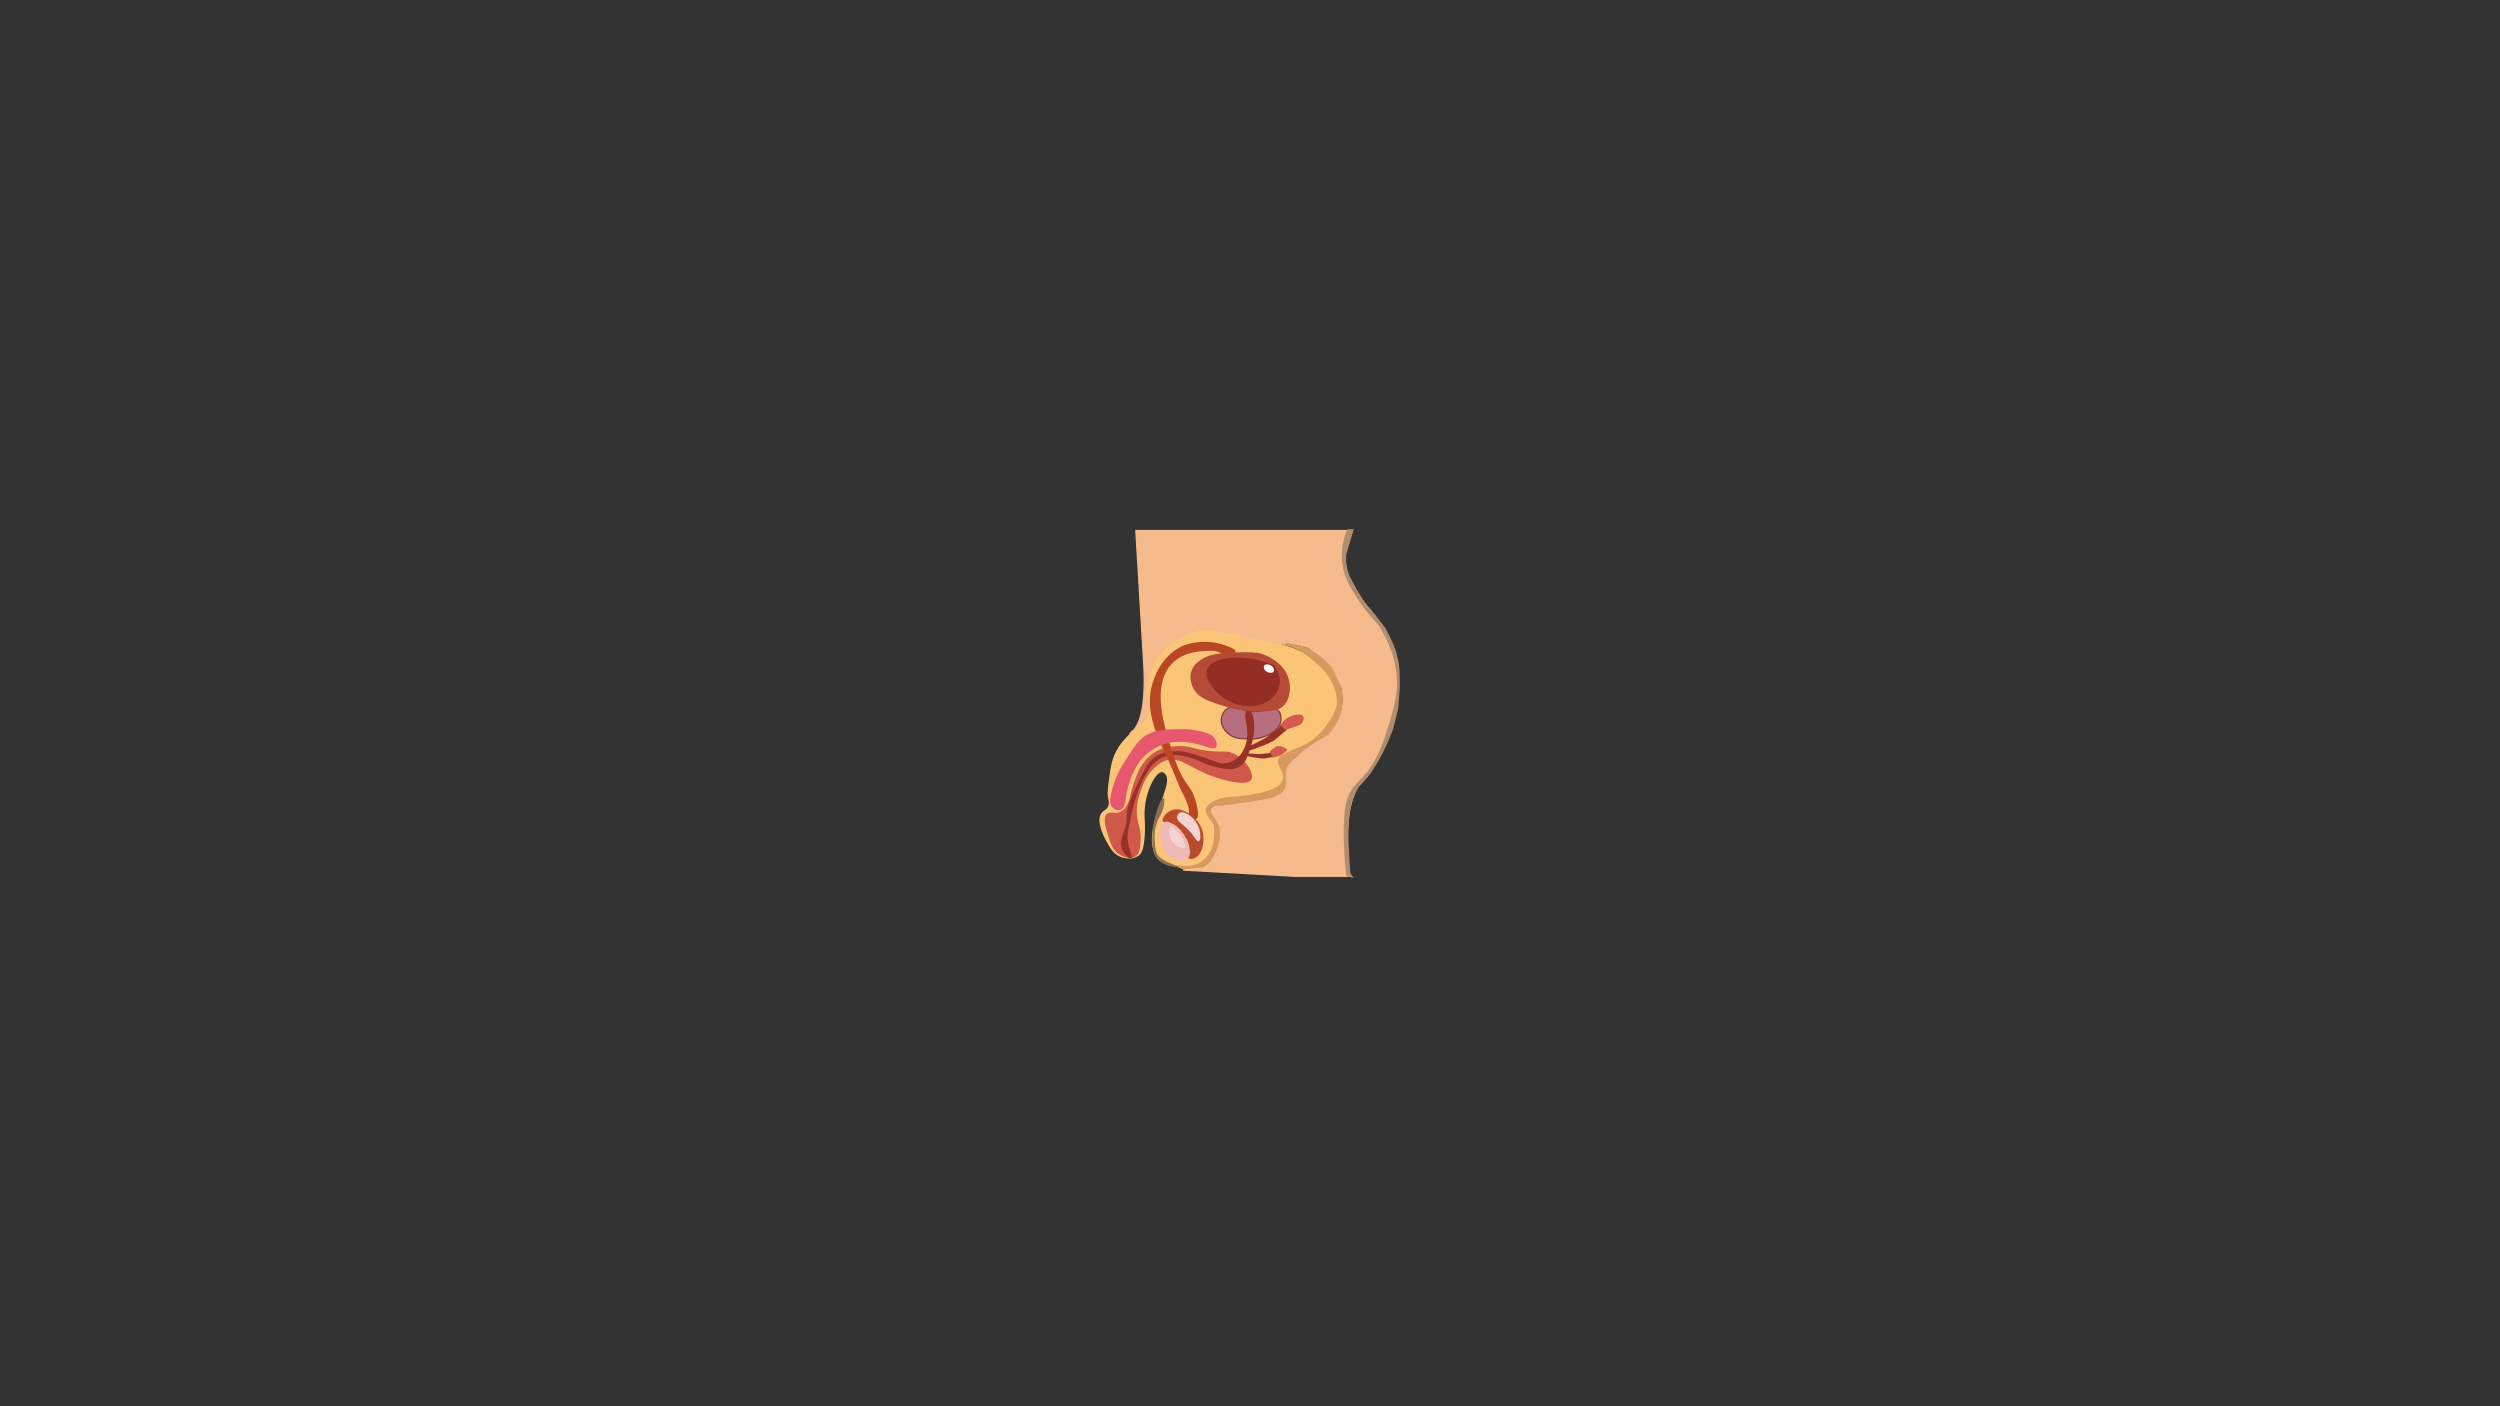 <?xml version="1.0" encoding="utf-8"?>
<!-- Generator: Adobe Illustrator 25.0.0, SVG Export Plug-In . SVG Version: 6.00 Build 0)  -->
<svg version="1.1" xmlns="http://www.w3.org/2000/svg" xmlns:xlink="http://www.w3.org/1999/xlink" x="0px" y="0px"
	 viewBox="0 0 1920 1080" style="enable-background:new 0 0 1920 1080;" xml:space="preserve">
<rect x="0" y="0" width="1920" height="1080" fill="#333333" stroke="none"/>
<style type="text/css">
	.st0{fill:#FAC577;stroke:#FAC577;stroke-miterlimit:10;}
	.st1{fill:#D0584A;stroke:#D0584A;stroke-miterlimit:10;}
	.st2{fill:#D7995E;stroke:#D7995E;stroke-miterlimit:10;}
	.st3{fill:#F5BB8D;stroke:#F5BB8D;stroke-miterlimit:10;}
	.st4{fill:#B08D6F;stroke:#B08D6F;stroke-miterlimit:10;}
	.st5{fill:#8E7151;stroke:#8E7151;stroke-miterlimit:10;}
	.st6{fill:#973027;stroke:#973027;stroke-miterlimit:10;}
	.st7{fill:#D95853;stroke:#C35B34;stroke-width:0.5;stroke-miterlimit:10;}
	.st8{fill:#B76E81;stroke:#88412D;stroke-miterlimit:10;}
	.st9{fill:#D95853;stroke:#C35B34;stroke-width:0.75;stroke-miterlimit:10;}
	.st10{fill:#B94723;stroke:#B94723;stroke-miterlimit:10;}
	.st11{fill:#B54A36;stroke:#B54A36;stroke-miterlimit:10;}
	.st12{fill:#942D24;}
	.st13{fill:#FFFFFF;}
	.st14{fill:#E7576E;stroke:#E7576E;stroke-miterlimit:10;}
	.st15{fill:#B94C2D;stroke:#B94C2D;stroke-miterlimit:10;}
	.st16{fill:#F4D4D3;stroke:#F4D4D3;stroke-miterlimit:10;}
	.st17{fill:#EFBAB6;stroke:#EFBAB6;stroke-miterlimit:10;}
	.st18{fill:#F4D4D3;stroke:#EFBAB6;stroke-miterlimit:10;}
</style>
<g id="structure">
	<path class="st0" d="M860.5,657.5c3.81,1.58,10.02,2.36,14-1c1.85-1.56,3.22-4.01,4-13c0.82-9.35-0.06-13.64,0-19
		c0.17-16.02,8.5-32.34,14-32c1.49,0.09,2.51,1.38,3,2c2.54,3.2,1.32,8.12-2,18c-3.03,9-3.91,10.54-5,14c-1.74,5.49-7.18,22.71,1,32
		c4.96,5.64,13.25,6.44,19,7c4.3,0.42,7.93,0.77,12-1c9.37-4.08,11.67-15.39,12-17c0.32-1.59,2.37-11.67-3-19
		c-1.54-2.11-2.99-3.02-3-5c-0.03-4.88,8.66-8.46,10-9c4.54-1.81,6.75-1.34,15-2c13.41-1.07,20.09-3.32,22-4
		c5.84-2.06,10.31-3.72,12-8c1.56-3.96-0.08-8.1-1-10c-1.92-1.84-2.71-4.55-2-7c0.92-3.2,5.15-4.4,7-5c0,0,8.79-2.84,23-13
		c6.94-4.96,13.92-14.19,15-24c2.14-19.45-19.6-34.88-24-38c-9.16-6.5-22.11-9.33-48-15c-26.5-5.8-32.53-4.81-36-4
		c-2.32,0.54-22.05,5.42-32,23c-1.67,2.94-9.18,16.22-7,31c0.54,3.66,1.67,7.39,0,12c-1.73,4.78-4.81,5.92-11,12
		c-4.05,3.98-8.66,8.5-12,15c-3.32,6.45-4.11,12.38-5,19c-1.13,8.42-1.69,12.63-1,16c0.39,1.9,1.12,4.37,0,7
		c-1.22,2.85-3.37,2.99-5,5c-4.92,6.06,2.69,19.67,4,22C853.23,651.37,855.49,655.42,860.5,657.5z"/>
	<path class="st1" d="M861.5,623.5c-4.68,2.95-8.38-0.31-11,2c-3.14,2.77-0.84,10.14,1,16c1.95,6.22,3.41,10.88,8,14
		c0.39,0.26,7.32,4.85,12,2c3.5-2.14,3.76-7.23,4-12c0.5-10.01-2.86-12.69-3-22c-0.1-7.02,1.71-12.28,3-16
		c1.81-5.25,4.76-13.79,13-20c2.04-1.53,4.07-3.07,7-4c11.14-3.53,19.2,6.8,38,13c1.98,0.65,23.48,7.74,27,2
		c2.66-4.34-4.83-16.23-15-20c-4.09-1.51-4.89-0.34-14-1c-14.97-1.09-16.63-4.54-27-4c-4.46,0.23-11.29,0.58-18,5
		c-8.53,5.61-12.06,14.61-13,17c-3.81,9.71-5,16-5,16c-0.2,1.04-0.6,3.34-2,6C865.78,618.86,864.26,621.76,861.5,623.5z"/>
	<path class="st2" d="M904.5,665.5c8.27,4,14.14,2.57,16,2c12.99-3.95,19.45-23.03,15-35c-2.42-6.51-7.01-8.11-6-11
		c1.7-4.84,15.31-2.28,39-7c12.48-2.49,16.1-4.67,18-8c3.28-5.75-1.17-10.35,2-18c0.61-1.47,2.04-4.34,14-13
		c13.68-9.9,15.75-8.99,20-14c7.13-8.41,7.79-18.65,8-22c0.16-2.53,0.87-17.46-10-30c-7.61-8.78-16.88-11.74-21-13
		c-7.19-2.2-13.94-2.34-14-2c-0.05,0.27,4.21,0.79,9.85,3.31c3.37,1.51,5.67,3.03,8.15,4.69c3.34,2.24,7.57,5.1,12,10
		c3.98,4.39,6.17,8.26,6.84,9.49c1.14,2.08,1.9,3.9,2.16,4.51c0.57,1.37,1.34,3.26,1.93,5.73c0,0,0.79,3.31,0.86,6.44
		c0.12,6.25-3.59,11.85-6.66,16.49c-1.91,2.88-5.21,7.78-11.13,12.35c-2.66,2.05-6.71,5.18-12.65,7.2
		c-4.14,1.42-7.96,3.64-11.94,5.45c-0.42,0.19-1.42,0.66-2.14,1.72c-0.97,1.42-0.84,3.07-0.78,3.68c0.14,1.5,0.7,2.35,1.51,3.94
		c1.6,3.14,2.4,4.7,2.52,6.24c0.27,3.52-2.18,6.34-2.68,6.91c-1.02,1.18-2.15,1.95-3.84,2.84c-4.5,2.38-8.64,3.31-12,4
		c-4.98,1.03-7.47,1.54-11,2c-8.84,1.16-10.89,0.45-18,2c0,0-5.82,1.27-10,5c-0.81,0.72-1.71,1.69-1.96,3.08
		c-0.23,1.31,0.21,2.46,0.96,3.92c1.64,3.19,3.09,4.6,4,6c1.68,2.57,1.61,5.17,1.48,9.71c-0.08,3.12-0.34,9.32-4.48,15.29
		c-1.01,1.46-2.99,4.23-6.66,6.37c-3.47,2.02-6.67,2.43-8.34,2.63c-3.83,0.45-6.99-0.12-8.99-0.66"/>
	<path class="st3" d="M908.58,668.22L995,673h41.06c-3.16-34.33-2.16-63.84,13.44-76.5c15.59-21.48,24.46-45.45,24.27-72.8
		c1.81-20.76-7.6-39.98-24.27-58.2c-10.12-12.97-17.68-25.95-17-39l6-19H872.32l6.18,104c1.44,30.64-2.65,46.87-11,52l9-8
		c1.75-2.2,3.1-4.53,4-7v-8l-1-7l2-13c2.07-6.47,4.56-12.38,8-17c3.03-4.72,7.07-8.35,12-11c6.47-4.48,13.1-7.71,20-9
		c8.63-0.19,15.62,0.34,20,2l23,5c10.65,2.55,21.84,5.41,23.54,2.93c7.16,0.96,13.16,2.27,17.46,4.07l10,7c4.16,3.57,7.36,6.94,9,10
		l6,13c0.86,4.11,1.13,8.09,1,12c-0.27,4.62-1.3,8.94-3,13c-1.91,4.21-4.7,8.18-8,12l-10,6c-5.96,3.98-11.19,7.77-14.22,11
		c-3.75,2.79-6.75,5.72-7.78,9c-0.68,3.17-0.74,6.65-0.24,10.41c-0.43,5.15-2.41,8.26-5.76,9.59c-3.46,2.25-7.52,3.49-12,4l-12,2
		l-15,2l-10,1c-3.68,1.12-4.12,3.18-2,6c2.12,2.74,3.9,5.91,5.46,9.4c0.7,5.27,0.61,9.54-0.46,12.6c-1.32,5.58-3.72,10.54-7,15l-5,4
		L908.58,668.22z"/>
	<path class="st3" d="M998.5,701.5"/>
	<path class="st4" d="M1035,407c-1.93,4.69-4.18,11.99-4,21c0.29,14.75,8.12,25.87,15,36c8.13,11.96,10.62,11.19,16.5,21.5
		c7.49,13.13,9.54,25.05,10,28c2.72,17.39-1.52,30.82-6,45c-3.94,12.48-8.07,25.55-19,38c-4.49,5.11-6.98,6.54-10,12
		c-2.94,5.31-4.99,11.92-5,31c-0.01,8.47,0.39,19.72,2,33l4,1l-2-3l-1-17c-0.58-7.6-0.53-15.27,0-23c0.88-11.19,3.38-20.39,8-27
		c5.86-5.54,10.73-12.38,15-20c4.29-7.47,7.92-15.5,11-24l3.86-15.52l1.14-15.48c0.07-9.53,0.1-18.98-2-24
		c-0.57-5.3-4.47-13.39-9-22l-16-20c-4.79-7.16-8.76-14.15-12-21c-1.82-5.56-2.59-10.91-2-16l5.48-18.5H1035z"/>
</g>
<g id="scrotum">
	<path class="st5" d="M893.5,613.5c-1.24-0.34-8.58,15.36-8,33c0.26,7.77,1.87,10.53,3,12c5.19,6.78,15.96,7.13,16,7
		c0.02-0.07-3.32-0.6-8-3c-3.43-1.76-6.15-3.15-8-6c-0.64-0.98-1.63-2.84-2-8c-0.36-4.98-0.8-11.14,2-18c1.93-4.73,4.3-7.07,5-13
		C893.68,615.97,893.96,613.62,893.5,613.5z"/>
</g>
<g id="cowper_x27_s_gland">
	<polygon class="st6" points="959.06,579.16 966.88,579.68 974.87,578.94 976.06,578.47 977.42,580.93 970.79,582.04 966.88,581.78 
		958.89,580.43 958.38,580.03 	"/>
	<path class="st7" d="M975.5,577.5c0.69-1.08,2.18-2.37,5-4c2.47-0.72,5.08,0.3,7.76,2.2c-2,2.76-5.3,4.84-10.76,5.8L975.5,577.5z"
		/>
</g>
<g id="prostate">
	<path class="st8" d="M943,544c-4.21,2.41-4.95,7.62-5,8c-0.8,6.3,4.51,10.85,6,12c3.96,3.07,8.24,3.26,13.5,3.5
		c3.54,0.16,8.42,0.33,14-2c3.52-1.47,10.61-4.42,12-11c0.1-0.46,1.22-6.15-2-9c-3.74-3.31-8.64,1.39-19,1
		C952.07,546.11,948.2,541.02,943,544z"/>
</g>
<g id="seminal_vesicle">
	<path class="st9" d="M983.72,557.07c2.17-3.67,6.32-5.83,6.32-5.83c2.99-1.62,4.82-1.85,5.51-1.92c1.51-0.14,3.96-0.37,4.89,1.02
		c0.88,1.31,0.09,3.55-1.02,4.89c-1.33,1.6-2.83,1.57-7.87,3.47c-1.33,0.5-2.34,0.49-3.35,1.35c-0.39,0.33-0.78,0.88-1.18,0.77
		c-0.17-0.05-0.26-0.19-0.77-1.18c-0.46-0.88-0.54-1.05-0.77-1.18c-0.17-0.09-0.44-0.13-0.98-0.2c-0.67-0.09-0.87-0.05-0.98-0.2
		C983.31,557.78,983.62,557.23,983.72,557.07z"/>
	<polygon class="st6" points="959.85,573.54 971.27,567.75 982.13,559.8 983.51,558.04 987.02,560.82 978.33,568.2 972.62,571.1 
		960.42,575.7 959.44,575.5 	"/>
</g>
<g id="urethra">
	<path class="st6" d="M957.5,546.5c-2.03,2.11,0.97,9.87,1,17c0.01,1.37-0.11,12.4-8,19c-0.95,0.79-3.76,3.09-8,4
		c-6.06,1.3-9.24-1.47-20-5c-8.36-2.74-13.9-4.5-21-4c-3.15,0.22-8.64,0.61-14,4c-5.07,3.21-8.11,9.52-14,22
		c-3.97,8.42-5.95,12.62-7,18c-1.49,7.65,0.13,8.57-2,15c-2.21,6.69-3.76,8.85-3,13c1.01,5.51,5.85,9.62,7,9c1.3-0.7-3.13-6.82-3-17
		c0.04-2.97,1.11-7.29,3-16c0.93-4.3,1.66-7.64,3-12c2.89-9.39,6.21-15.55,7-17c2.78-5.09,4.8-8.68,9-12c1.16-0.92,3.55-2.77,7-4
		c4.2-1.49,8.68-1.61,16,0c11.8,2.6,12.57,5.65,23,8c7.28,1.64,12.91,2.92,18,0c4.63-2.65,6.13-7.22,9-16c0,0,5.09-15.54,0-26
		c-0.11-0.22-0.42-0.86-1-1C958.66,545.29,957.77,546.22,957.5,546.5z"/>
</g>
<g id="vas_deferens">
	<path class="st10" d="M913.5,624.5c1-4.65-4-14-4-14c-4.29-8.03-7.16-16.74-11-25c-3.67-7.89-5.5-11.84-6-13
		c-4.59-10.73-11.28-26.37-8-43c0.73-3.71,5.3-24.39,24-33c0,0,16.37-7.53,36,1c1.31,0.57,4.13,1.8,4,3c-0.13,1.22-3.29,2.13-6,2
		c-2.69-0.12-4.31-1.23-6-2c-3.38-1.54-6.28-1.36-12-1c-3.98,0.25-15.62,0.97-24,9c-11.98,11.47-9.66,30.55-9,36
		c0.65,5.35,2.53,13.07,3,15c0.41,1.7,1.72,6.98,4,14c3.4,10.5,5.24,16.17,9,23c4.53,8.21,6.35,8.14,9,15c2.6,6.71,4.35,15.81,2,17
		c-1.35,0.68-4.56-0.99-5-3C913.39,624.99,913.48,624.59,913.5,624.5z"/>
</g>
<g id="bladder">
	<path class="st11" d="M968.5,502.5c-3.68-1.16-8.45-1.11-18-1c-17.49,0.19-23.06,2.95-25,4c-3.34,1.81-8.16,4.52-10,10
		c-1.82,5.41,0.34,10.46,1,12c3.58,8.35,12.9,11.02,26,15c2.23,0.68,16.16,4.77,33,3c3.52-0.37,6.39-0.91,9-3
		c5.79-4.63,6.44-13.83,5-20C986.21,508.35,970.33,503.08,968.5,502.5z"/>
	<path class="st12" d="M965.76,506.72c-20.5-4.25-36.08-0.21-38.78,7.63c-2.73,7.91,8.24,17.98,9.46,19.08
		c10.2,9.17,27.1,12.25,37.84,4.77c1.67-1.16,7.33-5.11,8.51-12.4c1.32-8.11-3.88-14.29-4.73-15.27"/>
	<path class="st13" d="M971,511c1.27-1.46,5.73-0.66,7,2c0.38,0.79,0.7,2.2,0,3c-1.27,1.46-5.73,0.66-7-2
		C970.62,513.21,970.3,511.8,971,511z"/>
</g>
<g id="penis">
	<path class="st14" d="M854.5,619.5c-1.97-2.32-1.47-5.64-1-8c2.64-13.37,8-22,8-22c8.87-14.29,13.3-21.44,20-25
		c7.34-3.9,14.56-3.94,29-4c0,0,5.57-0.02,13,2c5.89,1.6,7.86,3.16,9,5c0.83,1.34,2.23,4.46,1,6c-2.15,2.7-9.62-2.82-22-4
		c-3.55-0.34-10.88-0.96-19,2c-1.76,0.64-12.16,4.59-19,15c-3.06,4.65-7.27,13.43-9,24c-0.79,4.84-1.03,9.84-4,11
		C858.55,622.26,855.91,621.16,854.5,619.5z"/>
</g>
<g id="epididymis">
	<path class="st15" d="M893.5,630.5c-0.94-1.75,2.48-6.52,7-8c4.47-1.46,8.66,0.76,11,2c1.3,0.69,10.26,5.63,12,16
		c1.14,6.79-0.86,15.67-6,18c-1.58,0.72-4.07,1.09-5,0c-0.99-1.16,0.56-3.11,1-6c0.79-5.23-2.62-9.81-5-13
		c-2.19-2.94-5.13-6.88-10-8C895.75,630.87,894.05,631.52,893.5,630.5z"/>
	<path class="st16" d="M906.5,624.5c0.39-0.19,1.8-0.76,5,1c6.87,3.78,9,11,9,11c1.02,3.46,1.42,8.48,0,9c-1.42,0.53-2.78-4.19-9-10
		c-4-3.74-7.23-5.32-7-8C904.6,626.28,905.41,625.03,906.5,624.5z"/>
</g>
<g id="testis">
	<path class="st17" d="M894,632c-4.78,2.84-3.21,21.5,7,27c2.98,1.61,7.92,2.75,10.5,0.5c3.96-3.45,1.09-13.76-4-20
		C904.07,635.29,897.29,630.05,894,632z"/>
	<path class="st18" d="M898.91,634.83c-2.06,0.94-2.13,8.46,1.9,12.9c2.84,3.13,7.81,4.83,9.26,3.36c1.74-1.76-1.69-8.03-4.83-11.69
		C903.97,637.91,900.65,634.03,898.91,634.83z"/>
</g>
</svg>
